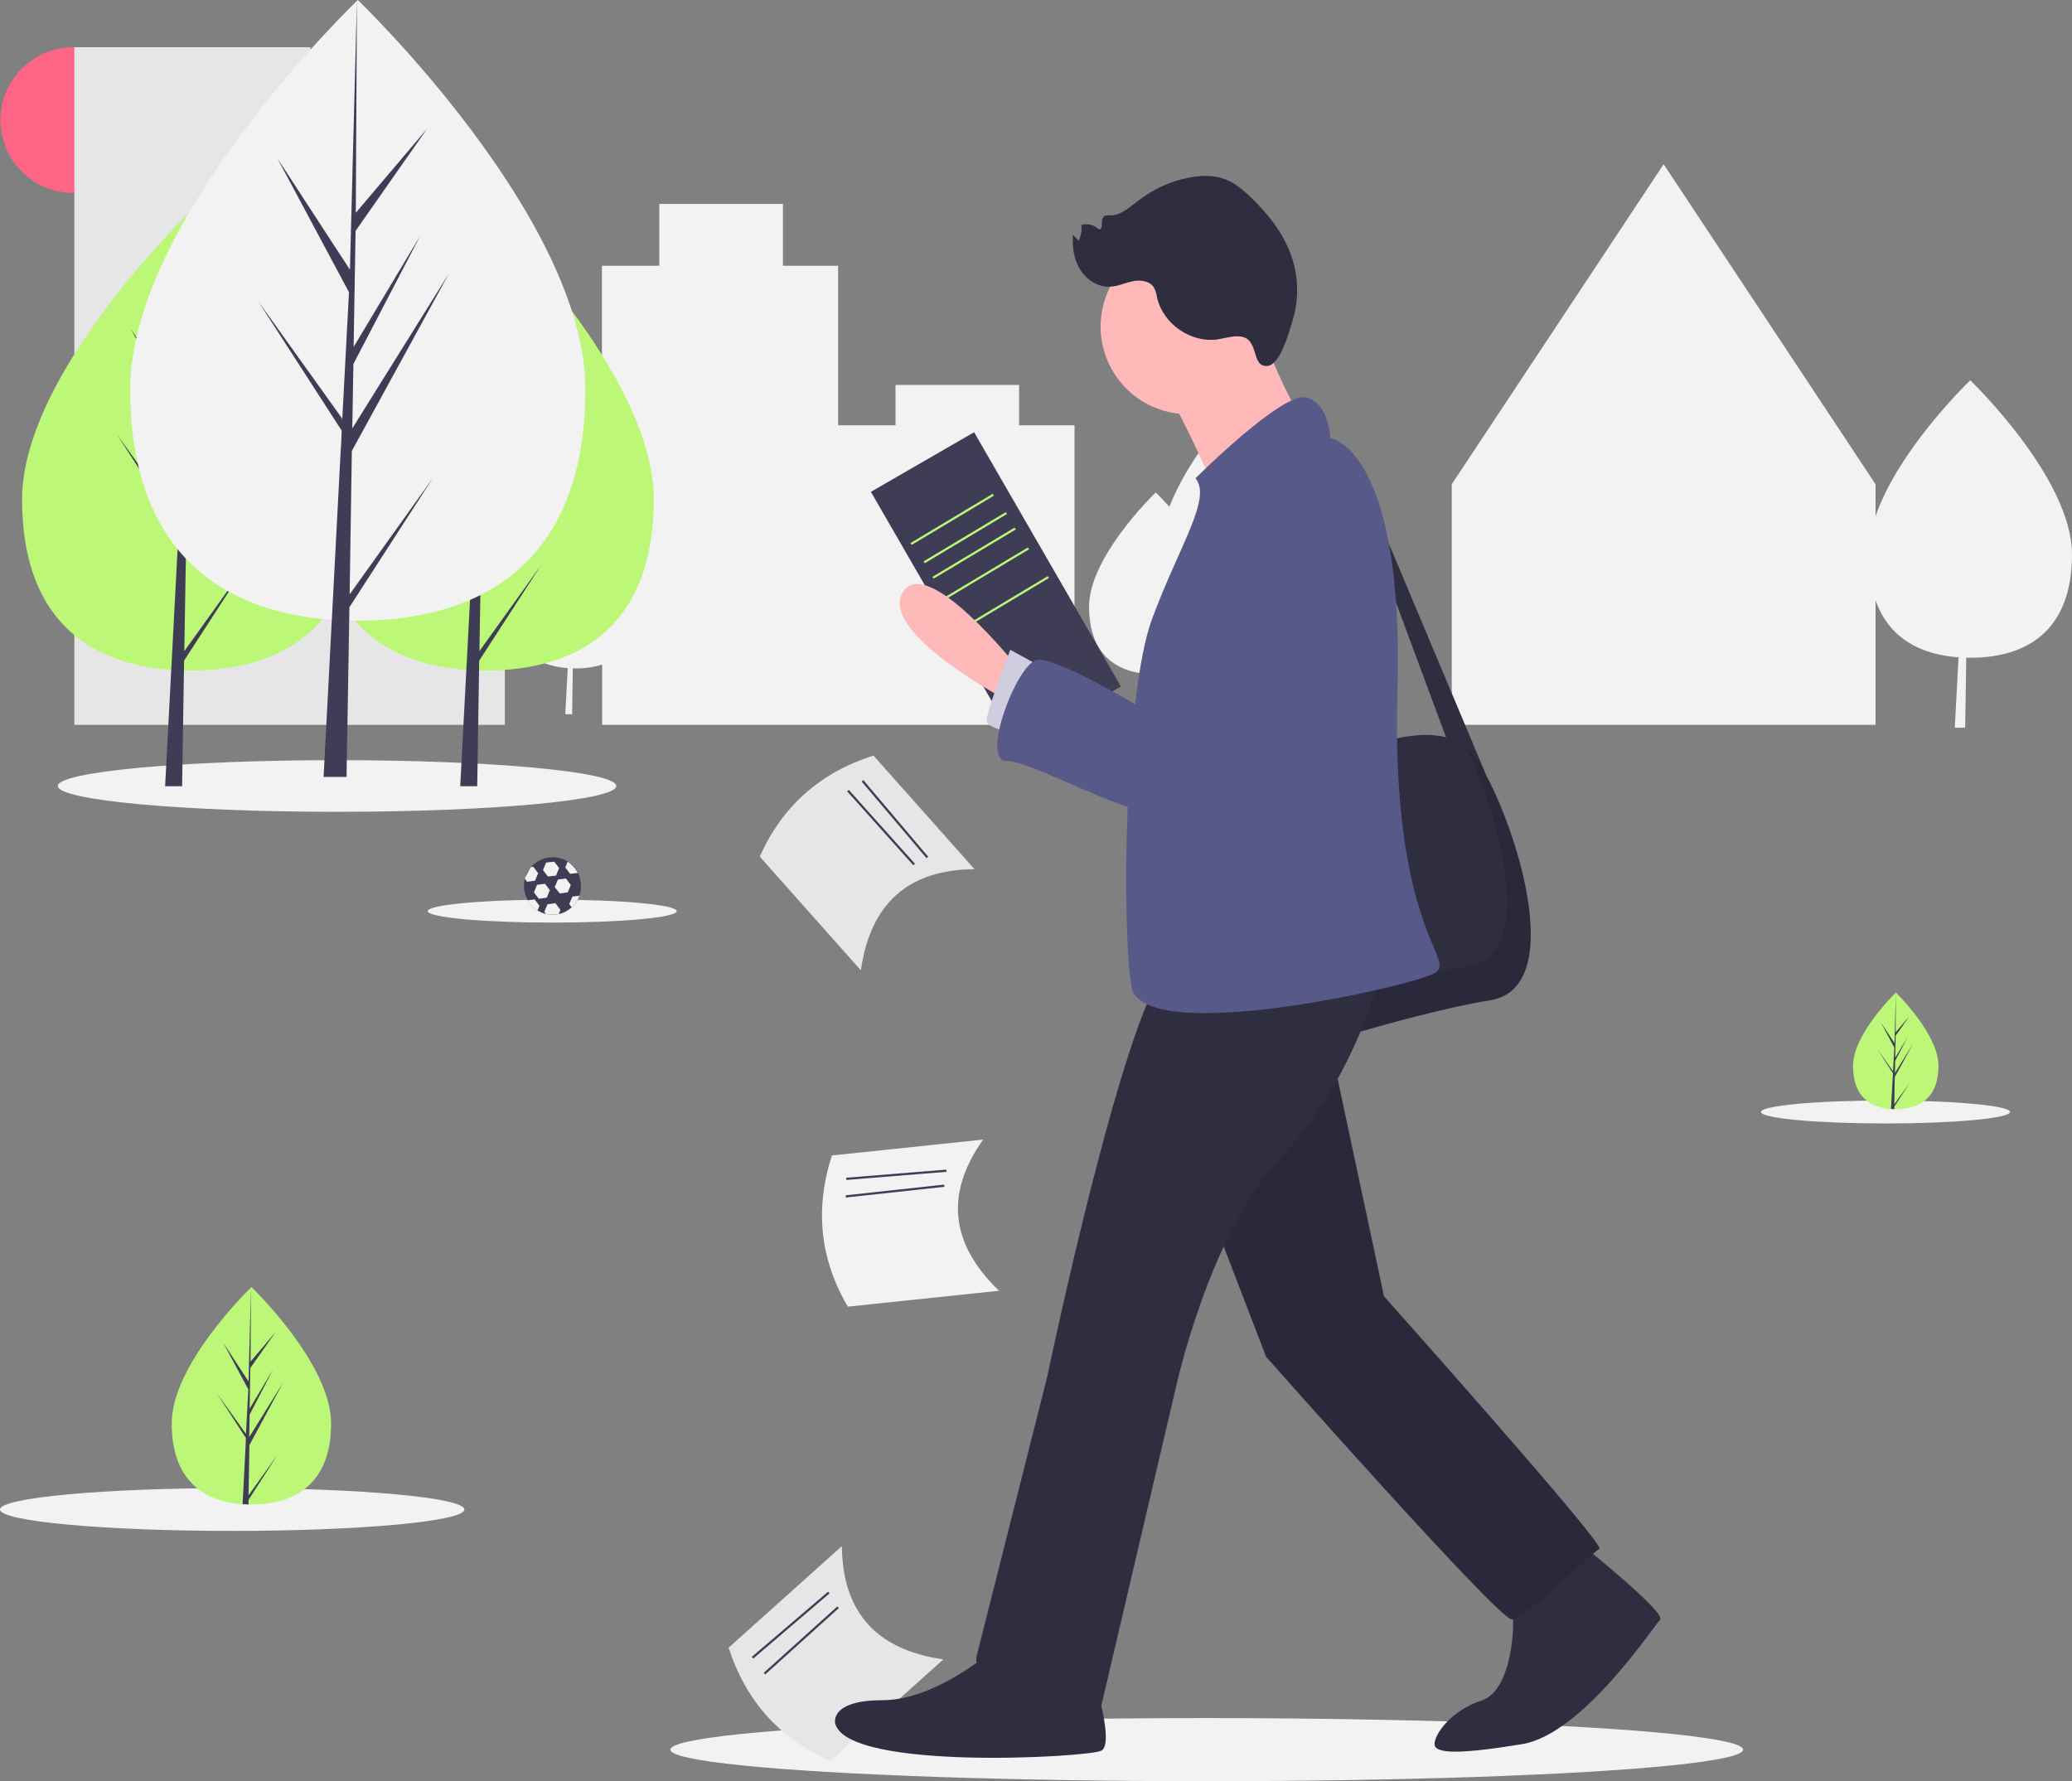 <?xml version="1.0" encoding="utf-8"?>
<!-- Generator: Adobe Illustrator 24.0.1, SVG Export Plug-In . SVG Version: 6.00 Build 0)  -->
<svg version="1.1" id="a07b0c17-3700-4c07-9cd3-d5e614437a2a"
	 xmlns="http://www.w3.org/2000/svg" xmlns:xlink="http://www.w3.org/1999/xlink" x="0px" y="0px" viewBox="0 0 938.7 806.9"
	 style="enable-background:new 0 0 938.7 806.9;" xml:space="preserve">
<rect x="0" y="0" width="938.7" height="806.9" fill="#808080" stroke="none"/>
<style type="text/css">
	.st0{fill:#FF6584;}
	.st1{fill:#E6E6E6;}
	.st2{fill:#F2F2F2;}
	.st3{fill:#BCF777;}
	.st4{fill:#3F3D56;}
	.st5{fill:#2F2E41;}
	.st6{fill:#FFB9B9;}
	.st7{fill:#D0CDE1;}
	.st8{opacity:0.1;enable-background:new    ;}
	.st9{fill:#575A89;}
</style>
<circle class="st0" cx="33.2" cy="54.4" r="33"/>
<polygon class="st1" points="200.7,204.4 200.7,191.4 150.7,191.4 150.7,204.4 140.7,204.4 140.7,21.4 33.7,21.4 33.7,328.4 
	121.7,328.4 140.7,328.4 228.7,328.4 228.7,204.4 "/>
<path class="st2" d="M571.6,171c0,0-0.1,0.1-0.2,0.2l0-0.2l0,0.2c-2.5,2.5-30.7,30.2-41.6,58.4c-3.6-4-6.2-6.5-6.2-6.5s0,0-0.1,0.1
	l0-0.1l0,0.1c-2.1,2-30.1,29.7-30.1,51.6c0,21.2,11.7,29.5,26.8,30.6l-1.1,20.9h3.1l0.3-20.8c0.4,0,0.8,0,1.2,0
	c11.1,0,20.8-3.5,26.1-12.6c5.3,2.1,10.9,3.3,16.6,3.7l-1.7,31.9h4.7l0.5-31.7c0.6,0,1.2,0,1.8,0c25.5,0,46.1-12.1,46.1-46.8
	S571.6,171,571.6,171z"/>
<path class="st2" d="M461.7,192.7v-18.3h-56v18.3h-26v-72.3h-25v-28h-56v28h-26v113.5c-3.8-4.7-7.8-9.2-12.1-13.5c0,0,0,0-0.1,0.1
	l0-0.1l0,0.1c-2.1,2-30.1,29.7-30.1,51.6c0,21.2,11.7,29.5,26.8,30.6l-1.1,20.9h3.1l0.3-20.8c0.4,0,0.8,0,1.2,0
	c4.1,0.1,8.2-0.5,12.1-1.7v27.3h214V192.7H461.7z"/>
<path class="st2" d="M892.6,172.3c0,0-0.1,0.1-0.2,0.2l0-0.2l0,0.2c-2.6,2.5-32.7,32.2-42.7,61.4v-14.5l-96-145l-96,145v109h192
	v-56.4c6.1,17.2,20.4,24.6,37.6,25.8l-1.7,31.9h4.7l0.5-31.7c0.6,0,1.2,0,1.8,0c25.5,0,46.1-12.1,46.1-46.8S892.6,172.3,892.6,172.3
	z"/>
<ellipse class="st2" cx="152.7" cy="356.1" rx="126.5" ry="11.7"/>
<ellipse class="st2" cx="854.2" cy="503.8" rx="56.4" ry="5.2"/>
<ellipse class="st2" cx="250.2" cy="412.8" rx="56.4" ry="5.2"/>
<path class="st3" d="M878.2,482.9c0,14.6-8.7,19.7-19.4,19.7c-0.2,0-0.5,0-0.7,0c-0.5,0-1,0-1.5-0.1c-9.7-0.7-17.1-6-17.1-19.6
	c0-14,17.9-31.7,19.3-33.1l0,0c0.1-0.1,0.1-0.1,0.1-0.1S878.2,468.3,878.2,482.9z"/>
<path class="st4" d="M858.2,500.3l7.1-9.9l-7.1,11l0,1.1c-0.5,0-1,0-1.5-0.1l0.8-14.6l0-0.1l0,0l0.1-1.4l-7.1-11l7.1,10l0,0.3
	l0.6-11l-6.1-11.4l6.2,9.4l0.6-22.9l0-0.1v0.1l-0.1,18l6.1-7.1l-6.1,8.7l-0.2,9.9l5.7-9.5l-5.7,10.9l-0.1,5.5l8.2-13.2l-8.3,15.1
	L858.2,500.3z"/>
<ellipse class="st2" cx="105.2" cy="683.9" rx="105.2" ry="9.7"/>
<path class="st3" d="M150,644.9c0,27.2-16.2,36.7-36.1,36.7c-0.5,0-0.9,0-1.4,0c-0.9,0-1.8-0.1-2.7-0.1c-18-1.3-32-11.3-32-36.6
	c0-26.2,33.5-59.2,36-61.7l0,0c0.1-0.1,0.1-0.1,0.1-0.1S150,617.7,150,644.9z"/>
<path class="st4" d="M112.6,677.5l13.2-18.5l-13.2,20.5l0,2.1c-0.9,0-1.8-0.1-2.7-0.1l1.4-27.2l0-0.2l0,0l0.1-2.6l-13.3-20.5
	l13.3,18.6l0,0.5l1.1-20.6l-11.4-21.2l11.5,17.6l1.1-42.6l0-0.1v0.1l-0.2,33.6l11.3-13.3l-11.4,16.2l-0.3,18.4l10.6-17.7l-10.6,20.4
	l-0.2,10.2l15.3-24.6L113,654.7L112.6,677.5z"/>
<path class="st3" d="M296.2,226.3c0,57.4-34.1,77.5-76.2,77.5s-76.2-20.1-76.2-77.5S220,95.8,220,95.8S296.2,168.9,296.2,226.3z"/>
<polygon class="st4" points="217.2,295 218,247 250.5,187.5 218.1,239.4 218.5,217.8 240.9,174.8 218.6,212.1 218.6,212.1 
	219.2,173.2 243.2,139 219.3,167.1 219.7,95.8 217.2,190.2 217.4,186.3 193,149 217,193.8 214.8,237.2 214.7,236 186.6,196.7 
	214.6,240.1 214.3,245.5 214.3,245.6 214.3,246.1 208.5,356.2 216.2,356.2 217.1,299.3 245.1,256.1 "/>
<path class="st3" d="M162.5,226.3c0,57.4-34.1,77.5-76.2,77.5S10,283.8,10,226.3S86.3,95.8,86.3,95.8S162.5,168.9,162.5,226.3z"/>
<polygon class="st4" points="83.5,295 84.3,247 116.8,187.5 84.4,239.4 84.8,217.8 107.2,174.8 84.8,212.1 84.8,212.1 85.5,173.2 
	109.5,139 85.6,167.1 86,95.8 83.5,190.2 83.7,186.3 59.3,149 83.3,193.8 81,237.2 81,236 52.9,196.7 80.9,240.1 80.6,245.5 
	80.5,245.6 80.6,246.1 74.8,356.2 82.5,356.2 83.4,299.3 111.4,256.1 "/>
<path class="st2" d="M265.2,176.4c0,77.7-46.2,104.8-103.1,104.8S59,254.1,59,176.4S162.1,0,162.1,0S265.2,98.8,265.2,176.4z"/>
<polygon class="st4" points="158.4,269.3 159.4,204.3 203.4,123.9 159.6,194.1 160.1,164.9 190.4,106.8 160.2,157.2 160.2,157.2 
	161.1,104.6 193.5,58.3 161.2,96.4 161.7,0 158.4,127.6 158.6,122.3 125.7,71.8 158.1,132.4 155,191.1 155,189.6 116.9,136.4 
	154.8,195.1 154.5,202.4 154.4,202.5 154.4,203.1 146.6,352 157,352 158.3,275.1 196.1,216.6 "/>
<path class="st4" d="M263.2,401.4c0,1.5-0.2,3-0.7,4.4c-0.7,2-1.9,3.8-3.5,5.3c-1.7,1.5-3.7,2.6-5.9,3c-0.9,0.2-1.9,0.3-2.8,0.3
	c-2.4,0-4.7-0.6-6.7-1.9c-1.9-1.1-3.4-2.7-4.5-4.6c-3.6-6.2-1.4-14.2,4.8-17.8c6.2-3.6,14.2-1.4,17.8,4.8
	C262.6,396.9,263.2,399.1,263.2,401.4L263.2,401.4z"/>
<polygon class="st2" points="240.4,392.9 241.6,392.7 243.8,395.6 242.4,399 238.8,399.5 237.7,398 "/>
<polygon class="st2" points="247.7,406.7 244.1,407.2 241.9,404.3 243.3,400.9 246.9,400.4 249.1,403.3 "/>
<path class="st2" d="M244.4,410.4l-0.9,2.1c-1.9-1.1-3.4-2.7-4.5-4.6l3.2-0.4L244.4,410.4z"/>
<polygon class="st2" points="251.9,396.7 248.2,397.1 246,394.2 247.4,390.8 251.1,390.4 253.3,393.3 "/>
<polygon class="st2" points="257.2,404.3 253.6,404.8 251.3,401.9 252.8,398.5 256.4,398 258.6,401 "/>
<path class="st2" d="M253.9,412.2l-0.8,1.9c-0.9,0.2-1.9,0.3-2.8,0.3c-1,0-1.9-0.1-2.9-0.3l-0.8-1l1.4-3.4l3.6-0.5L253.9,412.2z"/>
<path class="st2" d="M261.8,395.5l-3.5,0.4l-2.2-2.9l1.1-2.6C259.1,391.7,260.7,393.4,261.8,395.5z"/>
<path class="st2" d="M262.5,405.8c-0.7,2-1.9,3.8-3.5,5.3l-1.1-1.5l1.4-3.4L262.5,405.8z"/>
<ellipse class="st2" cx="546.7" cy="792.7" rx="243" ry="14.3"/>
<path class="st1" d="M427.4,751.8l-51.3,46c-23-10.1-38.2-27.2-46-51.3l51.3-46C381.7,730.7,397.3,747.5,427.4,751.8z"/>
<rect x="335.9" y="735.9" transform="matrix(0.76 -0.649 0.649 0.76 -392.297 409.385)" class="st4" width="45.5" height="1"/>
<rect x="340.3" y="742.3" transform="matrix(0.743 -0.67 0.67 0.743 -404.181 434.364)" class="st4" width="44.9" height="1"/>
<path class="st2" d="M452.6,584.8l-68.5,7.2c-12.7-21.6-15-44.5-7.2-68.5l68.5-7.2C427.9,541,430.7,563.7,452.6,584.8z"/>
<rect x="383.2" y="531.6" transform="matrix(0.997 -8.091706e-02 8.091706e-02 0.997 -41.723 34.595)" class="st4" width="45.5" height="1"/>
<rect x="383.1" y="539.2" transform="matrix(0.994 -0.108 0.108 0.994 -55.925 46.962)" class="st4" width="44.9" height="1"/>
<path class="st1" d="M390,439.6l-45.8-51.5c10.2-22.9,27.4-38.1,51.5-45.8l45.8,51.5C411.2,394,394.3,409.6,390,439.6z"/>
<rect x="405.1" y="348.2" transform="matrix(0.763 -0.646 0.646 0.763 -143.678 350.092)" class="st4" width="1" height="45.5"/>
<rect x="398.7" y="352.6" transform="matrix(0.745 -0.667 0.667 0.745 -148.417 361.781)" class="st4" width="1" height="44.9"/>
<rect x="424.2" y="200.4" transform="matrix(0.866 -0.5 0.5 0.866 -73.007 261.384)" class="st4" width="54" height="133"/>
<rect x="409.6" y="234.8" transform="matrix(0.858 -0.514 0.514 0.858 -59.608 255.096)" class="st3" width="43.4" height="1"/>
<rect x="415.5" y="243.1" transform="matrix(0.858 -0.514 0.514 0.858 -63.015 259.315)" class="st3" width="43.4" height="1"/>
<rect x="419.5" y="250.1" transform="matrix(0.858 -0.514 0.514 0.858 -66.044 262.365)" class="st3" width="43.4" height="1"/>
<rect x="425.5" y="259.1" transform="matrix(0.858 -0.514 0.514 0.858 -69.816 266.728)" class="st3" width="43.4" height="1"/>
<rect x="434.5" y="272.1" transform="matrix(0.858 -0.514 0.514 0.858 -75.218 273.202)" class="st3" width="43.4" height="1"/>
<path class="st5" d="M611,341.8c0,0,25.7-12.4,44.1-7.8L611,215.2V203l62.4,148.4l0,0c15.6,29.4,35.3,96.4,1.7,101.8
	c-38.1,6.1-106.8,29-106.8,29L553,349.4L611,341.8z"/>
<path class="st6" d="M460.8,302.1c0,0-41.2-51.9-51.9-33.6s47.9,49.1,47.9,49.1L460.8,302.1z"/>
<path class="st7" d="M474.5,303.6l-16.8-9.2c0,0-10.7,27.5-10.7,32s16.8,6.1,16.8,6.1L474.5,303.6z"/>
<ellipse transform="matrix(0.173 -0.985 0.985 0.173 299.286 652.756)" class="st6" cx="538.5" cy="148.1" rx="39.7" ry="39.7"/>
<path class="st6" d="M569.1,143.5c0,0,16.8,50.3,29,53.4s-47.3,25.9-47.3,25.9s-18.3-42.7-27.5-53.4S569.1,143.5,569.1,143.5z"/>
<path class="st8" d="M664.4,437.9c32.9-5.3,14.7-69.5-0.7-99.8c1.4,1.1,2.6,2.3,3.7,3.7c15.3,19.8,45.8,105.2,7.6,111.3
	s-106.8,29-106.8,29l-2.1-18.1C585.8,457.7,634.5,442.6,664.4,437.9z"/>
<path class="st5" d="M717,700.2c0,0,38.1,30.5,35.1,33.6s-35.1,51.9-62.5,56.4s-39.7,4.6-39.7,0s7.6-15.3,21.4-19.8
	s15.3-35.1,13.7-41.2S717,700.2,717,700.2z"/>
<path class="st5" d="M602.6,472.9L627,587.3c0,0,100.7,112.9,97.6,114.4s-33.6,32-39.7,32s-111.3-119-111.3-119l-38.1-99.1
	L602.6,472.9z"/>
<path class="st8" d="M602.6,472.9L627,587.3c0,0,100.7,112.9,97.6,114.4s-33.6,32-39.7,32s-111.3-119-111.3-119l-38.1-99.1
	L602.6,472.9z"/>
<path class="st5" d="M627,436.3c0,0-12.2,51.9-45.8,86.9S532.4,630,532.4,630l-33.6,143.4c0,0-59.5-7.6-56.4-22.9l32-126.6
	c0,0,36.6-175.4,56.4-187.6S627,436.3,627,436.3z"/>
<path class="st5" d="M495.8,761.2c0,0,9.2,29,3.1,32s-114.4,9.2-120.5-12.2c0,0-3.1-10.7,21.4-10.7c24.4,0,50.3-22.9,50.3-22.9
	L495.8,761.2z"/>
<path class="st9" d="M541.6,216.7c0,0,39.7-39.7,50.3-36.6s10.7,18.3,10.7,18.3s33.6,4.6,30.5,114.4s27.5,122,16.8,128.1
	s-132.7,33.6-137.3,6.1s-3.1-132.7,9.2-166.2S549.2,225.9,541.6,216.7z"/>
<path class="st9" d="M591.9,225.9c0,0,45.8,21.4,19.8,62.5s-45.8,85.4-73.2,83.9s-70.2-27.5-82.4-27.5s4.6-44.2,13.7-45.8
	s51.9,24.4,51.9,24.4S537,219.8,591.9,225.9z"/>
<path class="st5" d="M561.4,152.4c-3.4-0.2-6.7,0.9-10,1.4c-12,1.6-24.5-7.1-27.2-19c-0.2-1.6-0.7-3.1-1.4-4.5
	c-1.8-3-6.1-3.6-9.5-2.9s-6.8,2.3-10.3,2.5c-5.5,0.3-10.7-3.1-13.6-7.7s-3.7-10.3-3.3-15.8l2.6,2.7c1.1-2.3,1.5-4.8,1.2-7.2
	c2.8-0.8,5.8,0,7.9,2c2.3,0.2,0.6-4.3,2.3-5.8c0.7-0.7,1.8-0.5,2.8-0.5c4.9,0,8.9-3.7,12.8-6.7c6.7-5.2,14.5-8.8,22.9-10.4
	c5.5-1.1,11.4-1.3,16.7,0.8c4.3,1.7,7.9,4.8,11.3,8c8.2,7.9,15.5,17.2,18.9,28.1c2.8,8.9,2.9,18.5,0.2,27.4
	c-1.4,4.7-5.5,20.6-11.6,21C566.4,166.3,570.9,153,561.4,152.4z"/>
</svg>
